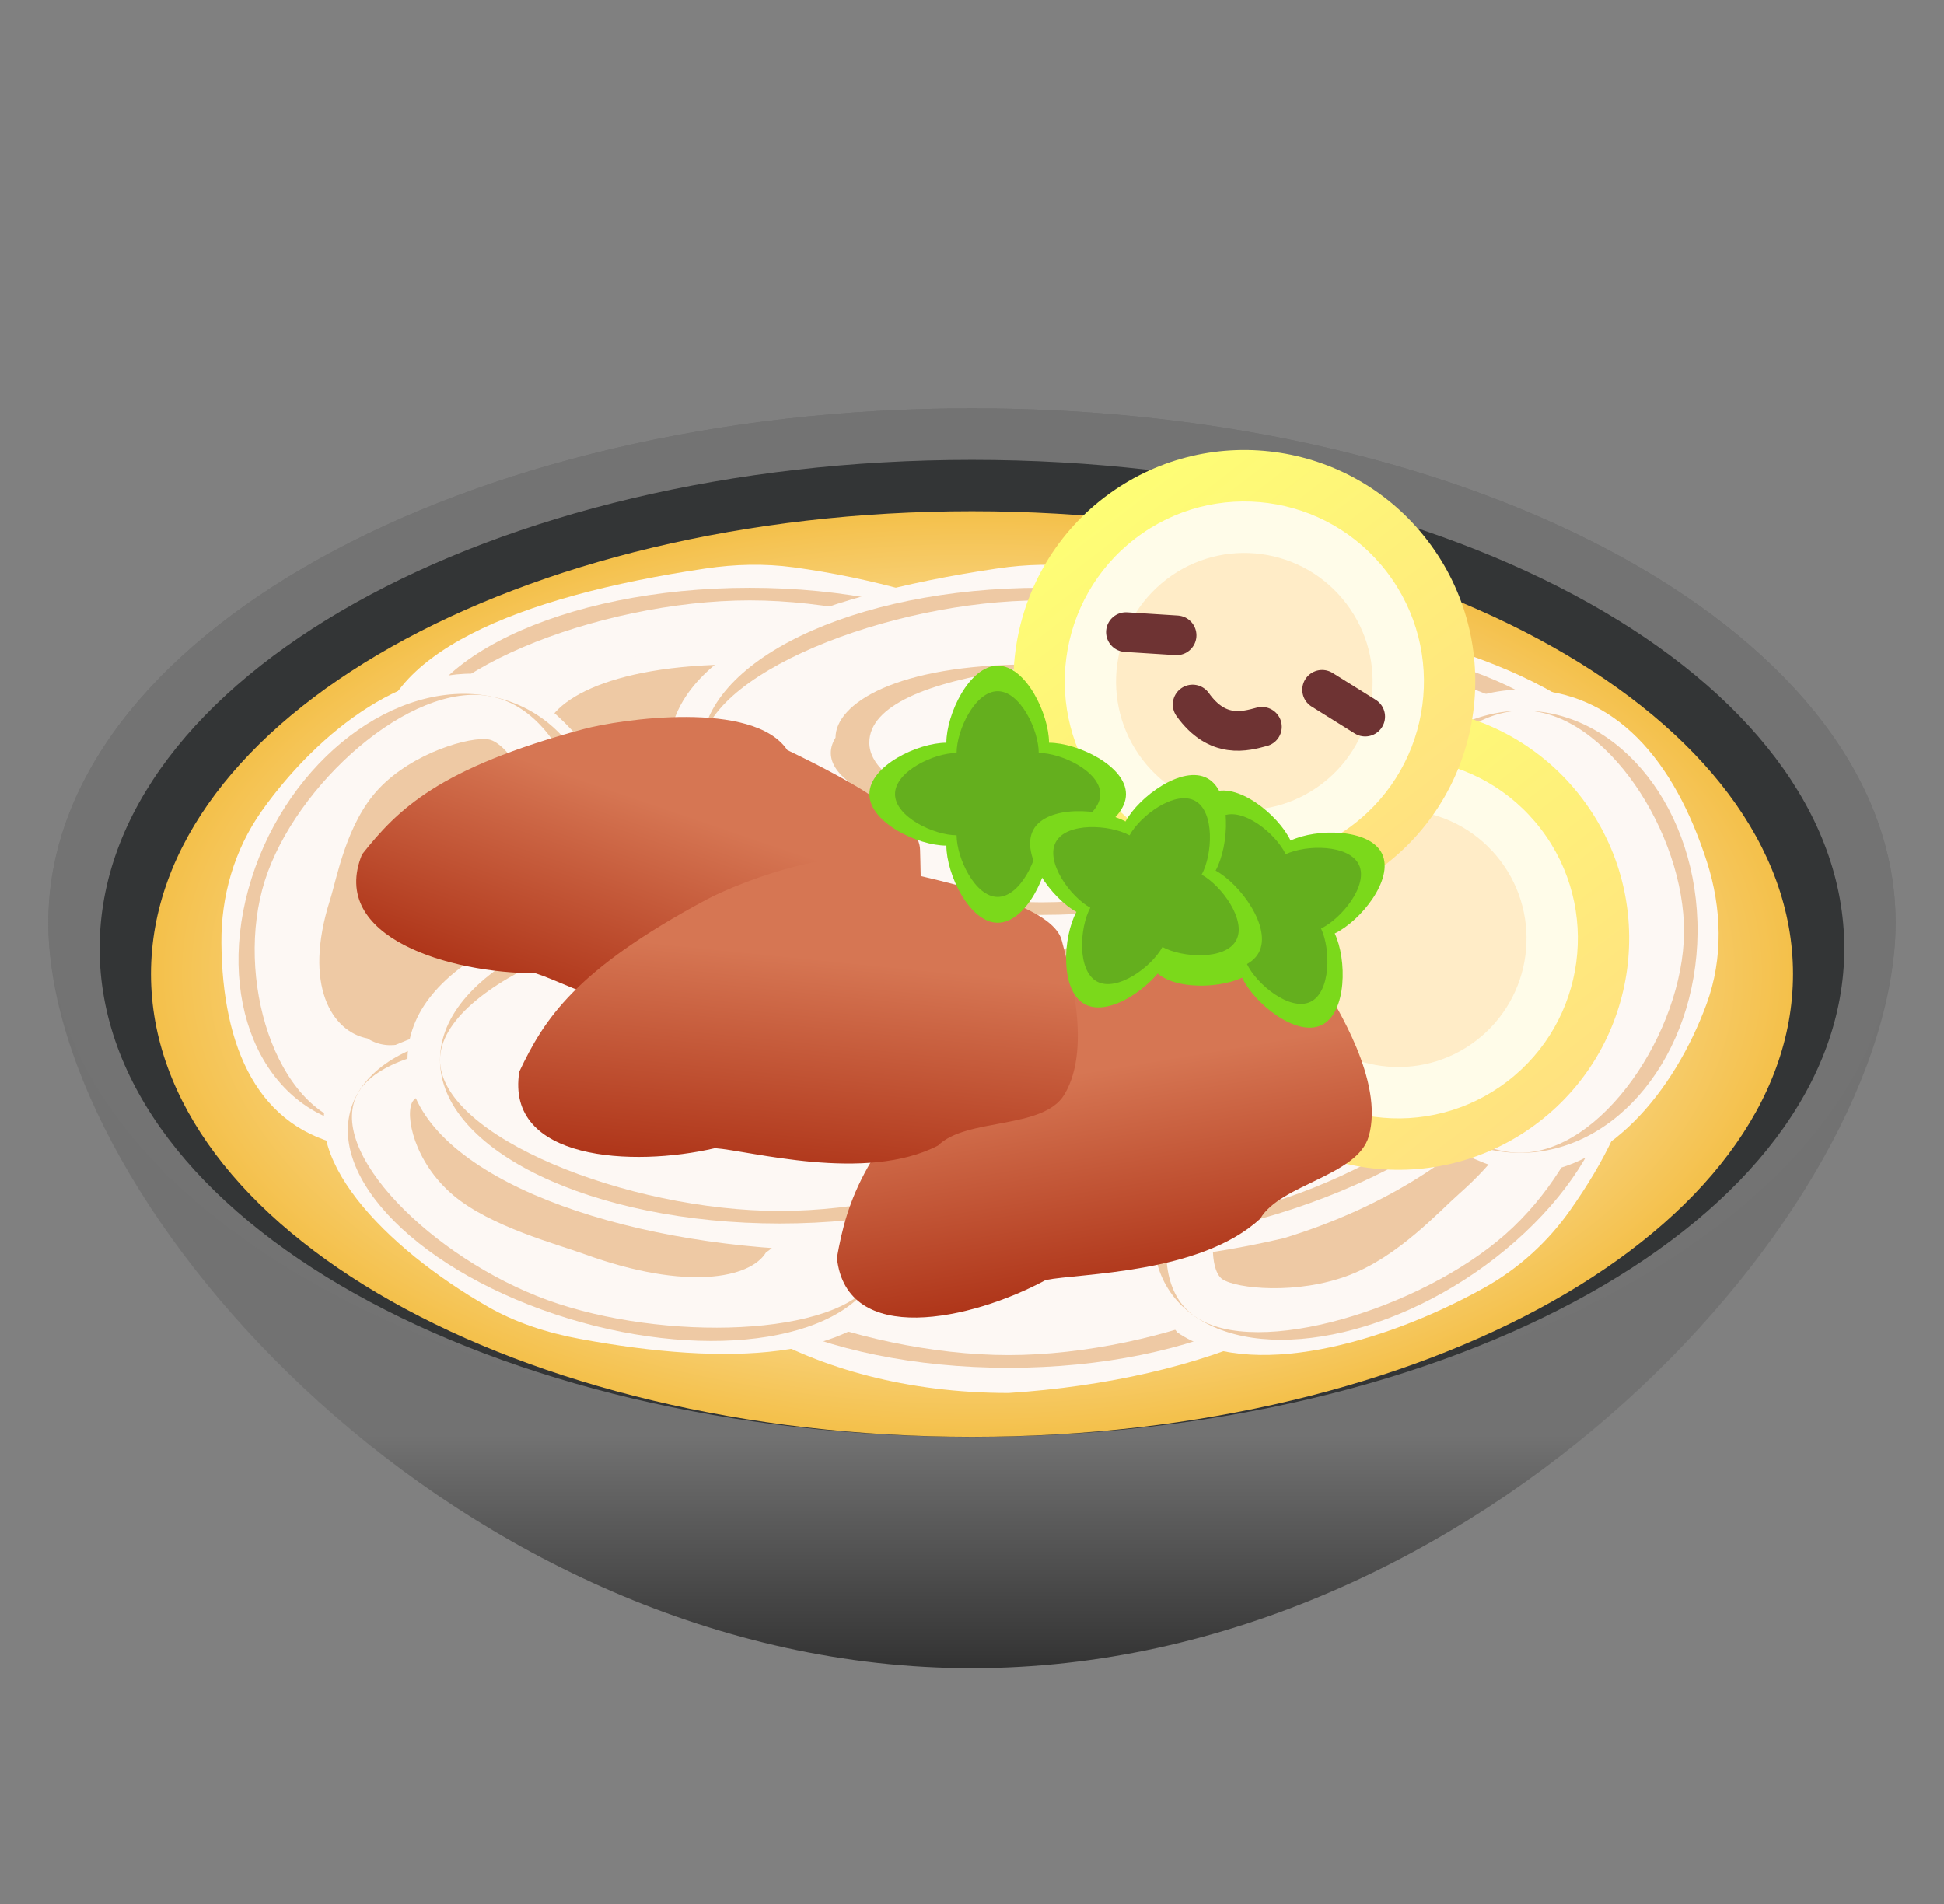 <svg width="49" height="48" viewBox="0 0 49 48" fill="none" xmlns="http://www.w3.org/2000/svg">
<rect x="0" y="0" width="49" height="48" fill="#808080" stroke="none"/>
<path d="M47.78 23.258C47.78 30.417 37.357 42.055 24.499 42.055C11.642 42.055 1.218 30.417 1.218 23.258C1.218 16.099 11.642 10.295 24.499 10.295C37.357 10.295 47.78 16.099 47.78 23.258Z" fill="url(#paint0_linear_742_2760)"/>
<path d="M24.499 36.221C37.357 36.221 47.78 30.417 47.78 23.258C47.78 16.099 37.357 10.295 24.499 10.295C11.642 10.295 1.219 16.099 1.219 23.258C1.219 30.417 11.642 36.221 24.499 36.221Z" fill="#737373"/>
<path d="M24.5 36.224C36.643 36.224 46.487 30.71 46.487 23.909C46.487 17.107 36.643 11.594 24.5 11.594C12.356 11.594 2.512 17.107 2.512 23.909C2.512 30.71 12.356 36.224 24.5 36.224Z" fill="#333536"/>
<path d="M24.5 36.222C35.929 36.222 45.194 30.999 45.194 24.555C45.194 18.112 35.929 12.889 24.5 12.889C13.071 12.889 3.806 18.112 3.806 24.555C3.806 30.999 13.071 36.222 24.5 36.222Z" fill="url(#paint1_radial_742_2760)"/>
<path d="M28.279 18.941C27.463 21.161 24.078 23.699 18.896 23.699C14.001 23.381 9.513 21.569 9.513 18.941C9.513 16.499 13.037 15.034 17.792 14.331C18.525 14.222 19.269 14.203 20.002 14.302C23.872 14.827 28.279 16.546 28.279 18.941Z" fill="#FDF8F4"/>
<path d="M18.899 23.064C23.631 23.064 27.466 21.218 27.466 18.941C27.466 16.664 23.631 14.818 18.899 14.818C14.168 14.818 10.332 16.664 10.332 18.941C10.332 21.218 14.168 23.064 18.899 23.064Z" fill="#EEC9A4"/>
<path d="M27.466 18.941C27.466 20.868 22.73 22.747 18.899 22.747C15.069 22.747 10.332 20.868 10.332 18.941C10.332 17.015 15.069 15.135 18.899 15.135C22.73 15.135 27.466 17.015 27.466 18.941Z" fill="#FDF8F4"/>
<path d="M23.791 17.038C25.015 16.721 27.871 21.479 19.712 21.796C18.708 21.796 15.474 20.927 14.408 20.528C12.842 19.941 12.776 19.037 12.776 18.307C12.776 17.081 15.601 16.404 18.08 16.404C20.558 16.404 22.975 16.405 23.791 17.038Z" fill="#FDF8F4"/>
<path d="M25.832 19.212C25.832 19.65 24.286 20.742 22.424 21.059C20.668 21.358 18.614 20.901 17.879 20.751C15.996 20.751 12.954 19.828 13.712 18.597C13.712 17.747 15.227 16.75 18.635 16.75C19.549 16.75 21.65 16.57 23.181 17.058C24.804 17.576 25.832 18.775 25.832 19.212Z" fill="#EEC9A4"/>
<path d="M41.337 20.214C40.521 22.434 37.136 24.972 31.954 24.972C27.059 24.654 22.571 22.841 22.571 20.214C22.571 17.772 26.095 16.307 30.85 15.604C31.583 15.495 32.327 15.475 33.06 15.575C36.93 16.1 41.337 17.819 41.337 20.214Z" fill="#FDF8F4"/>
<path d="M31.957 24.337C36.689 24.337 40.524 22.491 40.524 20.214C40.524 17.937 36.689 16.091 31.957 16.091C27.226 16.091 23.39 17.937 23.39 20.214C23.39 22.491 27.226 24.337 31.957 24.337Z" fill="#EEC9A4"/>
<path d="M40.524 20.214C40.524 22.141 35.788 24.02 31.957 24.02C28.127 24.02 23.39 22.141 23.39 20.214C23.39 18.287 28.127 16.408 31.957 16.408C35.788 16.408 40.524 18.287 40.524 20.214Z" fill="#FDF8F4"/>
<path d="M36.849 18.311C38.073 17.994 40.929 22.752 32.769 23.069C31.766 23.069 28.532 22.2 27.466 21.801C25.9 21.214 25.834 20.31 25.834 19.58C25.834 18.354 28.659 17.677 31.138 17.677C33.616 17.677 36.033 17.678 36.849 18.311Z" fill="#FDF8F4"/>
<path d="M38.89 20.485C38.89 20.923 37.343 22.015 35.481 22.332C33.726 22.631 31.672 22.173 30.936 22.024C29.054 22.024 26.012 21.101 26.77 19.87C26.77 19.02 28.285 18.023 31.693 18.023C32.607 18.023 34.708 17.843 36.239 18.331C37.862 18.849 38.89 20.048 38.89 20.485Z" fill="#EEC9A4"/>
<path d="M16.042 30.359C16.858 32.58 20.243 35.117 25.425 35.117C30.321 34.8 34.808 32.987 34.808 30.359C34.808 27.917 31.284 26.453 26.529 25.749C25.797 25.641 25.053 25.621 24.319 25.721C20.45 26.246 16.042 27.964 16.042 30.359Z" fill="#FDF8F4"/>
<path d="M25.422 34.483C20.691 34.483 16.855 32.637 16.855 30.36C16.855 28.082 20.691 26.236 25.422 26.236C30.154 26.236 33.989 28.082 33.989 30.36C33.989 32.637 30.154 34.483 25.422 34.483Z" fill="#EEC9A4"/>
<path d="M16.855 30.356C16.855 32.283 21.592 34.162 25.422 34.162C29.253 34.162 33.989 32.283 33.989 30.356C33.989 28.429 29.253 26.55 25.422 26.55C21.592 26.55 16.855 28.429 16.855 30.356Z" fill="#FDF8F4"/>
<path d="M20.529 28.456C19.305 28.139 16.449 32.897 24.608 33.214C25.612 33.214 28.846 32.345 29.911 31.946C31.478 31.359 31.543 30.455 31.543 29.725C31.543 28.499 28.718 27.822 26.24 27.822C23.762 27.822 21.344 27.823 20.529 28.456Z" fill="#FDF8F4"/>
<path d="M18.489 30.631C18.489 31.068 20.036 32.16 21.898 32.477C23.654 32.777 25.708 32.319 26.443 32.17C28.326 32.17 31.367 31.246 30.609 30.015C30.609 29.166 29.094 28.169 25.686 28.169C24.772 28.169 22.671 27.988 21.141 28.477C19.518 28.994 18.489 30.194 18.489 30.631Z" fill="#EEC9A4"/>
<path d="M35.626 18.941C34.81 21.161 31.425 23.699 26.243 23.699C21.348 23.381 16.86 21.569 16.86 18.941C16.86 16.499 20.384 15.034 25.14 14.331C25.872 14.222 26.616 14.203 27.349 14.302C31.219 14.827 35.626 16.546 35.626 18.941Z" fill="#FDF8F4"/>
<path d="M26.247 23.064C30.978 23.064 34.814 21.218 34.814 18.941C34.814 16.664 30.978 14.818 26.247 14.818C21.515 14.818 17.679 16.664 17.679 18.941C17.679 21.218 21.515 23.064 26.247 23.064Z" fill="#EEC9A4"/>
<path d="M34.813 18.941C34.813 20.868 30.076 22.747 26.246 22.747C22.416 22.747 17.679 20.868 17.679 18.941C17.679 17.015 22.416 15.135 26.246 15.135C30.076 15.135 34.813 17.015 34.813 18.941Z" fill="#FDF8F4"/>
<path d="M31.138 17.038C32.362 16.721 35.218 21.479 27.059 21.796C26.055 21.796 22.821 20.927 21.755 20.528C20.189 19.941 20.123 19.037 20.123 18.307C20.123 17.081 22.948 16.404 25.427 16.404C27.905 16.404 30.322 16.405 31.138 17.038Z" fill="#FDF8F4"/>
<path d="M33.179 19.212C33.179 19.65 31.633 20.742 29.771 21.059C28.015 21.358 25.961 20.901 25.226 20.751C23.343 20.751 20.302 19.828 21.06 18.597C21.06 17.747 22.574 16.75 25.982 16.75C26.896 16.75 28.997 16.57 30.528 17.058C32.151 17.576 33.179 18.775 33.179 19.212Z" fill="#EEC9A4"/>
<path d="M32.259 19.369C31.866 20.277 28.939 20.666 26.439 20.666C24.077 20.536 21.912 19.795 21.912 18.721C21.912 17.782 23.416 17.197 25.503 16.892C26.124 16.801 26.754 16.794 27.38 16.84C28.51 16.925 30.097 17.086 30.966 17.425C32.278 17.937 32.259 18.8 32.259 19.369Z" fill="#FDF8F4"/>
<path d="M12.527 17.043C14.685 18.002 16.661 20.648 15.625 23.922C14.315 26.951 11.523 29.424 8.777 28.899C6.506 28.465 5.602 26.423 5.581 23.764C5.572 22.614 5.892 21.435 6.607 20.431C8.042 18.418 10.35 16.626 12.527 17.043Z" fill="#FDF8F4"/>
<path d="M14.96 23.792C15.906 20.803 14.743 18.01 12.363 17.555C9.982 17.1 7.286 19.155 6.341 22.144C5.395 25.133 6.558 27.926 8.938 28.381C11.319 28.836 14.015 26.781 14.96 23.792Z" fill="#EEC9A4"/>
<path d="M12.364 17.555C14.378 17.94 15.396 21.308 14.63 23.728C13.865 26.148 10.954 28.765 8.94 28.38C6.926 27.995 5.909 24.627 6.674 22.207C7.44 19.787 10.35 17.17 12.364 17.555Z" fill="#FDF8F4"/>
<path d="M9.642 19.496C9.555 18.659 15.099 17.806 13.8 23.024C13.6 23.658 12.044 25.528 11.414 26.121C10.488 26.994 9.53 26.855 8.767 26.709C7.486 26.464 7.343 24.544 7.838 22.978C8.334 21.412 8.817 19.885 9.642 19.496Z" fill="#FDF8F4"/>
<path d="M12.327 18.644C12.784 18.732 13.616 19.927 13.576 21.167C13.537 22.336 12.649 23.542 12.346 23.977C11.969 25.166 10.396 26.904 9.261 26.179C8.373 26.009 7.634 24.852 8.315 22.699C8.498 22.122 8.729 20.758 9.545 19.889C10.41 18.967 11.87 18.557 12.327 18.644Z" fill="#EEC9A4"/>
<path d="M8.419 27.305C10.049 25.846 13.771 24.854 17.7 26.281C21.268 27.869 23.844 30.48 22.648 32.472C21.566 34.272 18.38 34.455 14.596 33.751C13.772 33.597 12.99 33.339 12.308 32.949C9.717 31.468 7.365 29.06 8.419 27.305Z" fill="#FDF8F4"/>
<path d="M17.41 26.763C13.822 25.46 10.073 25.804 9.036 27.531C7.998 29.257 10.066 31.713 13.653 33.016C17.241 34.319 20.99 33.975 22.027 32.248C23.064 30.521 20.997 28.066 17.41 26.763Z" fill="#EEC9A4"/>
<path d="M9.038 27.531C9.916 26.07 14.364 25.95 17.268 27.004C20.172 28.058 22.908 30.788 22.03 32.249C21.152 33.71 16.705 33.83 13.801 32.776C10.896 31.721 8.161 28.992 9.038 27.531Z" fill="#FDF8F4"/>
<path d="M10.954 29.983C9.882 29.887 9.884 25.493 16.215 27.499C16.976 27.775 19.032 29.325 19.658 29.921C20.578 30.797 20.216 31.5 19.884 32.054C19.326 32.984 16.875 32.719 14.996 32.037C13.117 31.354 11.284 30.689 10.954 29.983Z" fill="#FDF8F4"/>
<path d="M10.399 27.771C10.598 27.439 12.268 27.037 13.825 27.309C15.292 27.566 16.641 28.478 17.131 28.794C18.558 29.312 20.444 30.85 19.308 31.574C18.921 32.219 17.319 32.557 14.735 31.619C14.042 31.367 12.366 30.926 11.428 30.134C10.433 29.295 10.2 28.102 10.399 27.771Z" fill="#EEC9A4"/>
<path d="M29.676 33.591C28.334 31.965 28.158 28.909 31.025 26.379C33.989 24.164 37.936 22.977 40.058 24.43C41.908 25.698 41.348 28.003 39.568 30.522C39.032 31.281 38.313 31.962 37.409 32.467C34.877 33.88 31.467 34.818 29.676 33.591Z" fill="#FDF8F4"/>
<path d="M31.536 26.73C28.919 29.04 28.288 31.934 30.127 33.194C31.966 34.453 35.579 33.602 38.196 31.293C40.814 28.983 41.445 26.089 39.606 24.829C37.767 23.569 34.154 24.421 31.536 26.73Z" fill="#EEC9A4"/>
<path d="M30.129 33.196C28.573 32.13 29.675 28.778 31.795 26.908C33.914 25.038 38.052 23.766 39.608 24.832C41.164 25.898 40.061 29.25 37.942 31.119C35.823 32.989 31.685 34.262 30.129 33.196Z" fill="#FDF8F4"/>
<path d="M33.696 32.454C33.276 33.227 27.853 31.989 32.111 27.83C32.666 27.34 35.157 26.243 36.069 25.943C37.41 25.503 38.176 25.971 38.765 26.375C39.755 27.053 38.739 28.807 37.368 30.017C35.997 31.227 34.659 32.406 33.696 32.454Z" fill="#FDF8F4"/>
<path d="M30.808 32.248C30.455 32.005 30.429 30.646 31.203 29.562C31.932 28.539 33.438 27.79 33.966 27.513C35.007 26.594 37.435 25.62 38.01 26.671C38.696 27.142 38.663 28.433 36.778 30.096C36.272 30.542 35.256 31.668 34.015 32.145C32.699 32.651 31.161 32.489 30.808 32.248Z" fill="#EEC9A4"/>
<path d="M38.299 29.594C35.914 29.05 33.202 26.833 33.231 23.462C33.601 20.279 35.578 17.369 38.406 17.384C40.72 17.397 42.203 19.182 43.023 21.722C43.399 22.888 43.44 24.157 43.016 25.309C42.21 27.497 40.514 29.605 38.299 29.594Z" fill="#FDF8F4"/>
<path d="M33.912 23.466C33.885 26.544 35.85 29.05 38.301 29.063C40.752 29.076 42.761 26.591 42.788 23.513C42.815 20.434 40.849 17.928 38.398 17.916C35.947 17.902 33.938 20.387 33.912 23.466Z" fill="#EEC9A4"/>
<path d="M38.302 29.061C36.228 29.05 34.232 25.958 34.254 23.466C34.276 20.974 36.325 17.903 38.399 17.914C40.473 17.925 42.469 21.017 42.447 23.509C42.425 26.001 40.376 29.072 38.302 29.061Z" fill="#FDF8F4"/>
<path d="M40.376 26.685C40.71 27.483 35.573 29.313 35.278 24.003C35.284 23.35 36.238 21.251 36.674 20.56C37.314 19.544 38.287 19.507 39.073 19.511C40.392 19.518 41.105 21.36 41.091 22.972C41.077 24.585 41.062 26.157 40.376 26.685Z" fill="#FDF8F4"/>
<path d="M38.017 27.997C37.546 27.995 36.38 26.983 36.049 25.769C35.737 24.625 36.241 23.291 36.406 22.814C36.416 21.589 37.428 19.616 38.748 20.116C39.663 20.12 40.727 21.112 40.708 23.329C40.703 23.924 40.885 25.292 40.351 26.285C39.784 27.338 38.487 28 38.017 27.997Z" fill="#EEC9A4"/>
<path d="M29.038 26.722C28.221 28.942 24.837 31.479 19.654 31.479C14.759 31.162 10.271 29.349 10.271 26.722C10.271 24.28 13.795 22.815 18.551 22.111C19.283 22.003 20.027 21.983 20.761 22.083C24.63 22.608 29.038 24.326 29.038 26.722Z" fill="#FDF8F4"/>
<path d="M19.658 30.845C24.389 30.845 28.225 28.999 28.225 26.722C28.225 24.445 24.389 22.599 19.658 22.599C14.926 22.599 11.091 24.445 11.091 26.722C11.091 28.999 14.926 30.845 19.658 30.845Z" fill="#EEC9A4"/>
<path d="M28.225 26.722C28.225 28.649 23.488 30.528 19.658 30.528C15.827 30.528 11.091 28.649 11.091 26.722C11.091 24.795 15.827 22.916 19.658 22.916C23.488 22.916 28.225 24.795 28.225 26.722Z" fill="#FDF8F4"/>
<path d="M24.549 24.819C25.773 24.502 28.629 29.26 20.47 29.577C19.466 29.577 16.232 28.707 15.166 28.308C13.6 27.722 13.535 26.818 13.535 26.088C13.535 24.862 16.36 24.185 18.838 24.185C21.317 24.185 23.734 24.186 24.549 24.819Z" fill="#FDF8F4"/>
<path d="M26.59 26.993C26.59 27.43 25.044 28.522 23.182 28.84C21.426 29.139 19.372 28.681 18.637 28.532C16.754 28.532 13.713 27.608 14.471 26.378C14.471 25.528 15.986 24.531 19.394 24.531C20.307 24.531 22.409 24.351 23.939 24.839C25.562 25.356 26.59 26.556 26.59 26.993Z" fill="#EEC9A4"/>
<path d="M39.953 23.923C39.819 26.285 37.318 29.701 32.361 31.215C27.586 32.341 22.766 31.917 22.002 29.404C21.292 27.068 24.237 24.638 28.581 22.576C29.25 22.258 29.956 22.022 30.687 21.903C34.541 21.275 39.257 21.632 39.953 23.923Z" fill="#FDF8F4"/>
<path d="M32.179 30.608C36.705 29.227 39.838 26.34 39.176 24.162C38.514 21.983 34.308 21.338 29.782 22.72C25.256 24.102 22.123 26.988 22.785 29.166C23.447 31.345 27.653 31.99 32.179 30.608Z" fill="#EEC9A4"/>
<path d="M39.176 24.161C39.736 26.004 35.751 29.185 32.087 30.304C28.423 31.423 23.346 31.009 22.785 29.165C22.225 27.322 26.21 24.141 29.874 23.022C33.538 21.904 38.616 22.318 39.176 24.161Z" fill="#FDF8F4"/>
<path d="M35.107 23.415C36.185 22.754 40.301 26.472 32.588 29.158C31.628 29.451 28.281 29.564 27.146 29.494C25.477 29.39 25.151 28.544 24.939 27.846C24.583 26.673 27.088 25.201 29.459 24.477C31.83 23.753 34.142 23.047 35.107 23.415Z" fill="#FDF8F4"/>
<path d="M37.691 24.897C37.818 25.315 36.656 26.811 34.967 27.659C33.374 28.458 31.277 28.62 30.53 28.692C28.729 29.241 25.551 29.246 25.918 27.848C25.671 27.035 26.831 25.639 30.091 24.644C30.965 24.377 32.922 23.59 34.529 23.61C36.231 23.631 37.564 24.479 37.691 24.897Z" fill="#EEC9A4"/>
<path d="M23.191 21.432C23.191 21.869 23.39 24.178 22.374 25.22C21.651 25.962 19.844 25.22 18.986 25.746C16.999 26.258 14.326 24.791 13.494 24.536C11.363 24.536 8.268 23.642 9.126 21.539C10.031 20.397 11.07 19.362 14.698 18.384C15.627 18.133 18.986 17.638 19.844 18.909C21.68 19.794 23.191 20.685 23.191 21.432Z" fill="url(#paint2_linear_742_2760)"/>
<path d="M38.779 28.292C41.333 26.335 41.82 22.674 39.868 20.115C37.916 17.555 34.264 17.066 31.71 19.023C29.156 20.979 28.668 24.64 30.62 27.2C32.572 29.759 36.225 30.248 38.779 28.292Z" fill="url(#paint3_linear_742_2760)"/>
<path d="M37.993 27.262C39.98 25.741 40.359 22.893 38.841 20.902C37.322 18.912 34.481 18.532 32.495 20.053C30.509 21.575 30.13 24.422 31.648 26.413C33.166 28.404 36.007 28.784 37.993 27.262Z" fill="#FFFCE9"/>
<path d="M37.208 26.234C38.626 25.147 38.897 23.113 37.813 21.691C36.728 20.269 34.699 19.997 33.28 21.084C31.862 22.171 31.591 24.205 32.675 25.627C33.76 27.049 35.789 27.321 37.208 26.234Z" fill="#FFECC7"/>
<path d="M34.899 21.813C37.453 19.857 37.941 16.196 35.989 13.636C34.037 11.077 30.384 10.588 27.83 12.544C25.276 14.501 24.788 18.162 26.741 20.721C28.693 23.281 32.346 23.77 34.899 21.813Z" fill="url(#paint4_linear_742_2760)"/>
<path d="M34.114 20.785C36.1 19.263 36.479 16.415 34.961 14.425C33.443 12.434 30.602 12.053 28.616 13.575C26.629 15.097 26.25 17.944 27.768 19.935C29.287 21.926 32.127 22.306 34.114 20.785Z" fill="#FFFCE9"/>
<path d="M33.328 19.756C34.747 18.669 35.018 16.635 33.933 15.213C32.849 13.791 30.82 13.519 29.401 14.606C27.982 15.693 27.711 17.727 28.795 19.149C29.88 20.571 31.909 20.843 33.328 19.756Z" fill="#FFECC7"/>
<path d="M33.425 24.926C33.632 25.311 34.9 27.249 34.5 28.649C34.215 29.646 32.272 29.853 31.766 30.723C30.259 32.118 27.212 32.099 26.359 32.27C24.483 33.283 21.335 33.968 21.095 31.709C21.351 30.274 21.775 28.869 24.506 26.281C25.205 25.619 27.928 23.586 29.285 24.297C31.32 24.202 33.072 24.268 33.425 24.926Z" fill="url(#paint5_linear_742_2760)"/>
<path d="M26.766 23.722C26.864 24.148 27.58 26.352 26.826 27.597C26.289 28.483 24.361 28.171 23.645 28.878C21.824 29.827 18.89 29.005 18.021 28.945C15.946 29.428 12.729 29.259 13.09 27.016C13.713 25.699 14.492 24.455 17.805 22.679C18.653 22.224 21.814 20.98 22.936 22.024C24.925 22.469 26.597 22.994 26.766 23.722Z" fill="url(#paint6_linear_742_2760)"/>
<path fill-rule="evenodd" clip-rule="evenodd" d="M25.148 16.781C25.862 16.781 26.441 18.009 26.441 18.725C27.155 18.725 28.381 19.306 28.381 20.021C28.381 20.738 27.155 21.318 26.441 21.318C26.441 22.034 25.862 23.262 25.148 23.262C24.433 23.262 23.854 22.034 23.854 21.318C23.14 21.318 21.914 20.738 21.914 20.021C21.914 19.306 23.14 18.725 23.854 18.725C23.854 18.009 24.433 16.781 25.148 16.781Z" fill="#7BD91B"/>
<path fill-rule="evenodd" clip-rule="evenodd" d="M25.147 17.426C25.718 17.426 26.182 18.409 26.182 18.982C26.753 18.982 27.733 19.447 27.733 20.02C27.733 20.593 26.753 21.057 26.182 21.057C26.181 21.63 25.718 22.611 25.147 22.611C24.576 22.611 24.113 21.63 24.112 21.057C24.112 21.057 24.113 21.057 24.112 21.057C23.541 21.057 22.56 20.593 22.56 20.02C22.56 19.447 23.541 18.983 24.112 18.983C24.112 18.41 24.576 17.426 25.147 17.426Z" fill="#64AF1E"/>
<path fill-rule="evenodd" clip-rule="evenodd" d="M33.643 23.532C34.288 23.223 35.145 22.171 34.837 21.525C34.53 20.879 33.175 20.883 32.53 21.191C32.223 20.545 31.173 19.686 30.528 19.994C29.883 20.302 29.888 21.66 30.195 22.307C29.55 22.615 28.692 23.668 29 24.314C29.307 24.961 30.663 24.956 31.308 24.648C31.616 25.294 32.665 26.151 33.31 25.844C33.954 25.536 33.95 24.178 33.643 23.532Z" fill="#7BD91B"/>
<path fill-rule="evenodd" clip-rule="evenodd" d="M33.298 23.407C33.813 23.161 34.499 22.319 34.254 21.802C34.008 21.285 32.923 21.289 32.407 21.535C32.407 21.535 32.407 21.535 32.407 21.535C32.161 21.018 31.321 20.332 30.806 20.578C30.29 20.824 30.294 21.911 30.539 22.428C30.539 22.428 30.539 22.428 30.539 22.428C30.023 22.675 29.337 23.517 29.583 24.034C29.829 24.551 30.913 24.547 31.429 24.301C31.675 24.818 32.516 25.504 33.031 25.258C33.547 25.011 33.544 23.924 33.298 23.407Z" fill="#64AF1E"/>
<path fill-rule="evenodd" clip-rule="evenodd" d="M30.432 19.621C31.06 19.963 30.983 21.32 30.641 21.948C31.269 22.291 32.069 23.389 31.727 24.018C31.386 24.647 30.032 24.569 29.405 24.227C29.064 24.856 27.968 25.658 27.341 25.316C26.714 24.974 26.791 23.617 27.132 22.988C26.505 22.646 25.705 21.548 26.046 20.919C26.388 20.291 27.741 20.368 28.369 20.71C28.368 20.71 28.369 20.71 28.369 20.71C28.71 20.081 29.805 19.279 30.432 19.621ZM28.887 22.468C28.887 22.468 28.887 22.467 28.887 22.468V22.468Z" fill="#7BD91B"/>
<path fill-rule="evenodd" clip-rule="evenodd" d="M30.122 20.189C30.624 20.463 30.562 21.548 30.289 22.051C30.791 22.325 31.431 23.203 31.158 23.707C30.885 24.21 29.802 24.148 29.3 23.874C29.027 24.377 28.151 25.019 27.649 24.745C27.147 24.471 27.209 23.386 27.482 22.883C26.98 22.609 26.34 21.73 26.613 21.227C26.887 20.724 27.969 20.786 28.471 21.059C28.471 21.059 28.471 21.059 28.471 21.059C28.744 20.556 29.62 19.915 30.122 20.189ZM28.886 22.466C28.885 22.467 28.886 22.466 28.886 22.466V22.466Z" fill="#64AF1E"/>
<path d="M31.808 18.323C31.398 18.433 30.689 18.643 30.061 17.761" stroke="#6E3333" stroke-linecap="round"/>
<path d="M28.38 15.935L29.657 16.016" stroke="#6E3333" stroke-linecap="round"/>
<path d="M33.325 17.389L34.411 18.067" stroke="#6E3333" stroke-linecap="round"/>
<defs>
<linearGradient id="paint0_linear_742_2760" x1="24.499" y1="10.295" x2="24.499" y2="42.055" gradientUnits="userSpaceOnUse">
<stop offset="0.815" stop-color="#727272"/>
<stop offset="1" stop-color="#333333"/>
</linearGradient>
<radialGradient id="paint1_radial_742_2760" cx="0" cy="0" r="1" gradientUnits="userSpaceOnUse" gradientTransform="translate(24.5 24.555) rotate(90) scale(11.667 20.694)">
<stop offset="0.475" stop-color="#FFEFCB"/>
<stop offset="1" stop-color="#F4C04A"/>
</radialGradient>
<linearGradient id="paint2_linear_742_2760" x1="18.689" y1="18.328" x2="16.112" y2="25.86" gradientUnits="userSpaceOnUse">
<stop offset="0.319" stop-color="#D67653"/>
<stop offset="1" stop-color="#AF361A"/>
</linearGradient>
<linearGradient id="paint3_linear_742_2760" x1="31.71" y1="19.023" x2="38.799" y2="28.276" gradientUnits="userSpaceOnUse">
<stop stop-color="#FEFE75"/>
<stop offset="1" stop-color="#FFE180"/>
</linearGradient>
<linearGradient id="paint4_linear_742_2760" x1="27.83" y1="12.544" x2="34.919" y2="21.798" gradientUnits="userSpaceOnUse">
<stop stop-color="#FEFE75"/>
<stop offset="1" stop-color="#FFE180"/>
</linearGradient>
<linearGradient id="paint5_linear_742_2760" x1="27.992" y1="24.335" x2="29.307" y2="32.188" gradientUnits="userSpaceOnUse">
<stop offset="0.319" stop-color="#D67653"/>
<stop offset="1" stop-color="#AF361A"/>
</linearGradient>
<linearGradient id="paint6_linear_742_2760" x1="21.68" y1="21.719" x2="20.878" y2="29.642" gradientUnits="userSpaceOnUse">
<stop offset="0.319" stop-color="#D67653"/>
<stop offset="1" stop-color="#AF361A"/>
</linearGradient>
</defs>
</svg>
